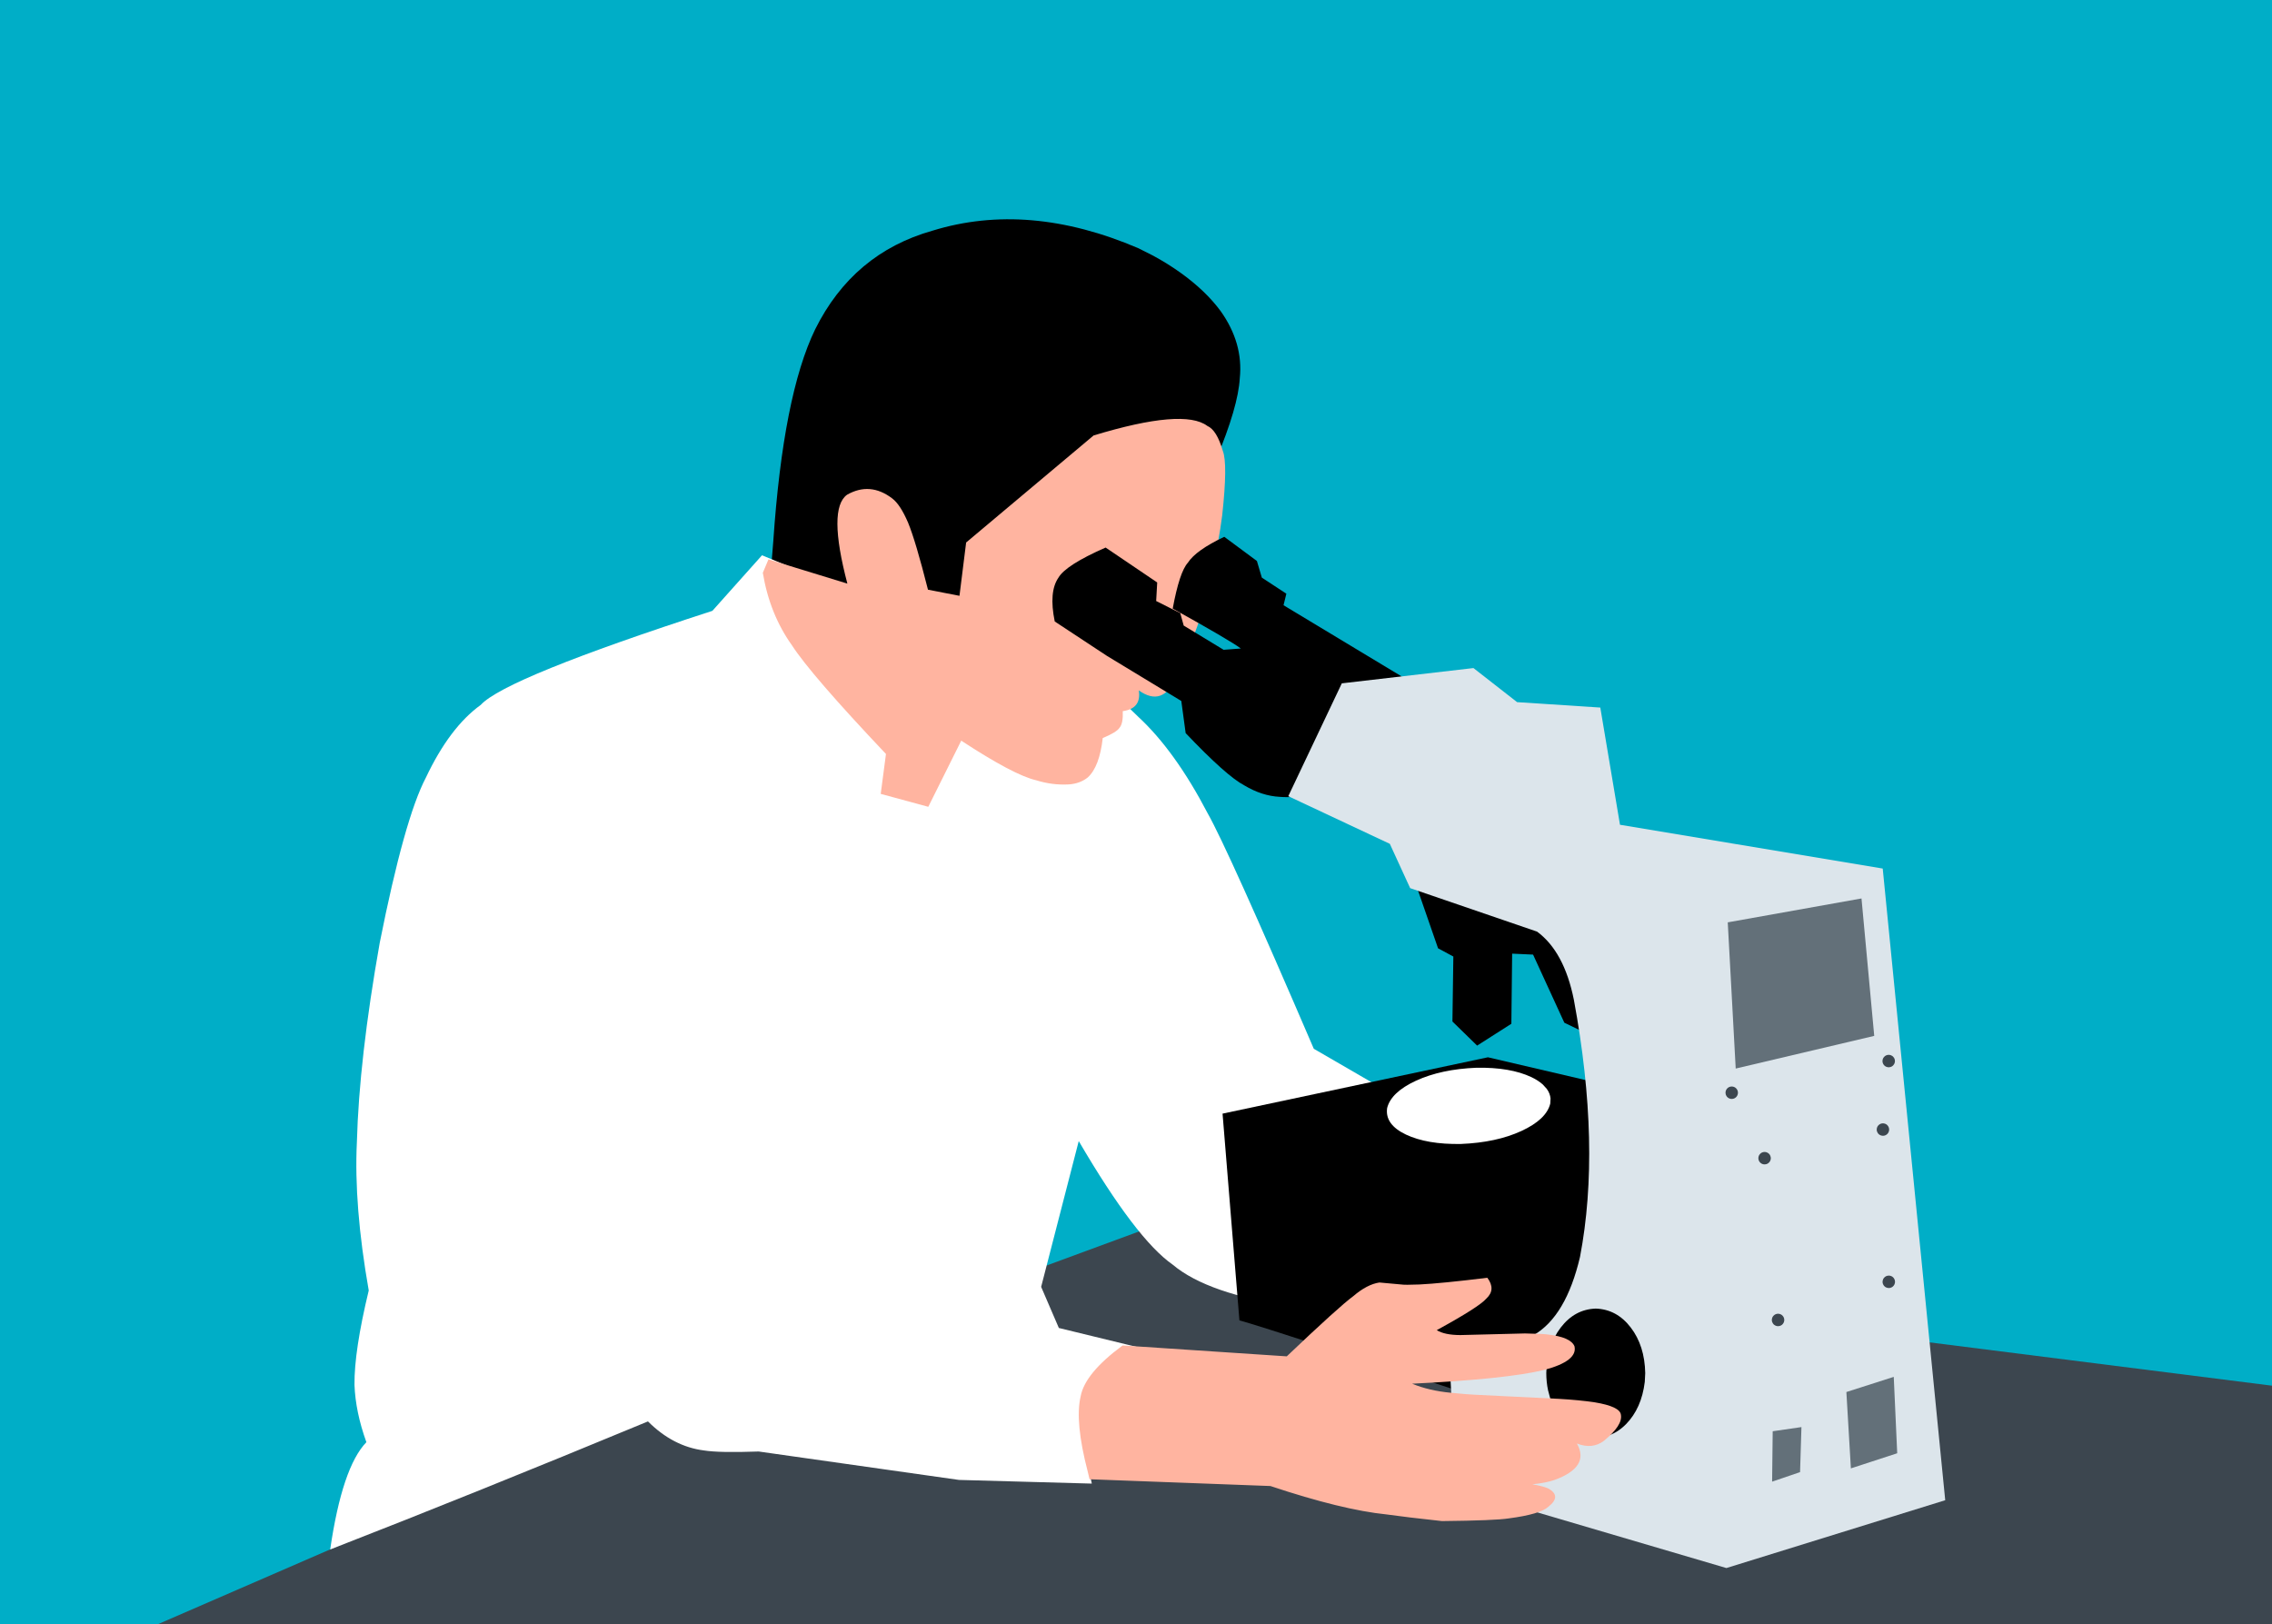 <?xml version="1.0" encoding="utf-8"?>
<svg xmlns="http://www.w3.org/2000/svg" xmlns:xlink="http://www.w3.org/1999/xlink" version= "1.1" width="1073px" height="767px" viewBox="-177 328 1073 767">
<rect x="-177" y="328" width="1073" height="767" fill="#333333" stroke="none"/>
<g id="layer1">
<g style="fill:rgb(0,174,199); fill-opacity:1.0; stroke-linejoin: miter">
<path d="M-177.001,326.63C-177.364,326.63,-177.712,326.774,-177.969,327.031C-178.225,327.288,-178.37,327.636,-178.37,327.999L-178.369,1095C-178.369,1095.756,-177.756,1096.368,-177,1096.368L896.001,1096.369C896.364,1096.369,896.712,1096.225,896.969,1095.968C897.225,1095.712,897.369,1095.364,897.369,1095.001L897.368,328C897.368,327.244,896.756,326.631,896,326.631L-177.001,326.63 Z"/>
</g>
<g style="fill:rgb(60,70,79); fill-opacity:1.0; stroke-linejoin: miter">
<path d="M370.925,905.913L122.331,997.478L-105.41,1096.369L897.361,1096.369L897.369,982.601L716.696,959.75L370.925,905.913 Z"/>
</g>
<g style="fill:rgb(0,0,0); fill-opacity:1.0; stroke-linejoin: miter">
<path d="M187.192,596.144L188.193,583.737Q192.88,514.625,207.988,483.523Q225.859,447.583,263.333,436.961Q308.648,422.972,360.624,445.232L367.66,448.784Q374.507,452.502,380.426,456.731Q392.354,465.264,399.491,474.943Q410.219,490.044,408.518,506.6Q407.733,520.177,397.334,544.992L280.543,651.29L187.192,596.144"/>
</g>
<g style="fill:rgb(255,255,255); fill-opacity:1.0; stroke-linejoin: miter">
<path d="M360.006,964.167L357.541,966.148Q340.835,978.712,336.691,990.745Q332.479,1001.204,338.636,1028.671L275.888,1026.935L181.311,1013.513Q162.662,1014.179,155.41,1013.007Q140.898,1011.16,129.015,999.302Q47.423,1033.114,-21.062,1059.785Q-15.386,1020.925,-3.969,1009.112Q-9.116,994.824,-9.587,982.028Q-9.745,965.996,-2.856,937.462Q-9.924,897.28,-8.457,867.444Q-7.407,828.2,2.327,773.308Q14.001,714.573,24.126,695.263Q35.386,671.473,50.036,660.915Q61.678,648.191,159.435,616.488L182.872,590.249L355.174,661.314L360.572,666.53Q377.954,682.604,393.364,712.138Q402.937,729.033,443.469,823.314L480.861,844.987L436.794,853.393L424.039,862.929L485.599,874.671L489.492,879.317L489.399,897.796L501.696,902.417L500.319,912.199L493.923,914.642L493.67,932.916Q472.043,931.565,465.924,936.329Q458.228,940.221,449.194,959.29L434.149,945.062Q393.431,939.274,376.816,925.254Q359.534,913.22,332.457,866.903L314.704,935.756L323.065,955.173L360.006,964.167"/>
</g>
<g style="fill:rgb(255,180,160); fill-opacity:1.0; stroke-linejoin: miter">
<path d="M238.939,702.933L241.417,684.09Q205.887,646.539,196.984,632.721Q186.499,618.019,183.254,598.53L185.927,592.186L223.188,603.625Q213.86,568.233,223.039,561.658Q233.919,555.459,244.355,563.387Q248.169,566.25,251.848,574.82Q255.434,583.484,261.256,606.5L276.133,609.389L279.278,584.212L339.472,533.664Q382.012,520.738,393.2,529.163Q397.632,531.066,400.503,540.976Q402.882,546.992,400.206,571.376Q398.963,581.947,393.202,610.211Q382.594,641.119,378.461,647.937Q372.151,662.107,360.821,654.065Q362.136,662.633,353.255,663.856Q353.485,669.635,351.743,671.677Q350.332,673.869,343.797,676.557Q342.259,690.116,336.722,695.169Q333.075,698.096,327.747,698.461Q319.924,698.879,312.419,696.518Q301.852,694.11,276.964,677.797L261.405,709.037L238.939,702.933"/>
</g>
<g style="fill:rgb(0,0,0); fill-opacity:1.0; stroke-linejoin: miter">
<path d="M600.144,844.706L525.713,827.333L400.378,853.943L408.341,951.586Q419.577,954.484,571.657,1004.568L600.144,844.706"/>
</g>
<g style="fill:rgb(0,0,0); fill-opacity:1.0; stroke-linejoin: miter">
<path d="M491.476,745.079L502.15,775.861L509.373,779.748L508.942,810.431L520.603,821.82L536.774,811.499L537.141,778.39L547.026,778.836L561.782,810.993L575.141,817.472L560.915,758.66L491.476,745.079"/>
</g>
<g style="fill:rgb(0,0,0); fill-opacity:1.0; stroke-linejoin: miter">
<path d="M449.998,701.871L447.173,702.43Q434.461,704.988,427.436,704.337Q419,703.921,410.648,698.919Q402.284,694.56,382.953,674.236L380.894,659.056L345.779,637.758L321.124,621.509Q318.249,607.532,322.865,600.833Q326.341,594.849,345.153,586.595L369.512,603.08L369.026,611.845L380.402,617.566L382.028,623.441L400.885,634.887L409.024,634.272Q403.572,630.253,376.841,615.425Q380.024,598.154,383.994,593.765Q387.793,587.872,401.188,581.523L416.595,592.93L418.926,600.786L430.509,608.389L429.179,613.841L484.968,647.465L449.998,701.871"/>
</g>
<g style="fill:rgb(220,229,235); fill-opacity:1.0; stroke-linejoin: miter">
<path d="M431.422,704.021L456.698,650.726L518.865,643.513L539.484,659.608L578.775,662.164L588.073,717.524L712.157,738.198L741.674,1036.522L638.329,1068.552L510.879,1031.042L507.461,969.182Q535.272,966.986,547.429,958.466Q562.627,949.58,569.192,921.601Q579.153,869.525,566.284,800.13Q561.71,777.422,548.921,767.99L488.974,747.446L479.374,726.528L431.422,704.021"/>
</g>
<g style="fill:rgb(60,70,79); fill-opacity:1.0; stroke-linejoin: miter">
<path d="M593.389,712.896L593.389,712.896L593.389,712.896L593.389,712.896"/>
</g>
<g style="fill:rgb(60,70,79); fill-opacity:1.0; stroke-linejoin: miter">
<path d="M279.255,570.039L279.255,570.039L279.255,570.039L279.255,570.039"/>
</g>
<g style="fill:rgb(60,70,79); fill-opacity:1.0; stroke-linejoin: miter">
<path d="M438.13,755.993L438.13,755.994L438.13,755.994L438.13,755.993"/>
</g>
<g style="fill:rgb(0,0,0); fill-opacity:1.0; stroke-linejoin: miter">
<path d="M599.994,976.494L599.781,980.629Q598.265,993.125,590.907,1000.618Q583.499,1008.104,573.46,1006.689Q563.879,1004.711,558.135,995.115Q556.294,992.013,555.102,988.355L554.101,984.595Q553.276,980.713,553.266,976.494Q553.517,963.544,560.11,954.945Q566.702,946.346,576.63,946.02Q586.559,946.346,593.151,954.945Q599.744,963.544,599.994,976.494"/>
</g>
<g style="fill:rgb(255,180,160); fill-opacity:1.0; stroke-linejoin: miter">
<path d="M337.565,1026.619L336.716,1023.049Q330.552,999.439,333.349,987.509Q335.332,976.59,353.18,963.427L430.702,968.572Q455.308,945.149,462.109,940.149Q468.674,934.539,474.467,933.699L485.579,934.704Q486.378,934.859,493.346,934.632Q503.655,934.127,525.428,931.461Q529.569,936.994,524.993,941.251Q521.603,945.242,501.532,956.203Q505.262,958.503,512.665,958.524L543.201,957.757Q552.658,957.946,554.043,958.269Q564.765,959.486,566.577,963.792Q568.201,970.727,552.477,974.946Q534.534,979.324,489.905,981.49Q497.906,984.815,508.249,985.779Q516.674,986.595,519.387,986.691L559.325,988.652Q568.862,989.198,576.116,990.282Q588.077,992.25,588.514,996.161Q589.409,1001.146,580.494,1008.461Q575.032,1012.587,567.724,1009.737Q573.993,1020.808,557.158,1026.95Q550.411,1029.227,538.826,1029.426Q525.438,1029.692,498.667,1027.549Q543.148,1026.326,554.092,1030.916Q560.713,1034.517,554.271,1039.589Q550.379,1043.166,535.542,1045.102Q529.149,1046.115,504.02,1046.375Q486.958,1044.527,477.864,1043.24Q456.833,1041.101,422.976,1029.818L337.565,1026.619"/>
</g>
<g style="fill:rgb(60,70,79); fill-opacity:1.0; stroke-linejoin: miter">
<path d="M643.782,844.069L643.755,844.467Q643.565,845.672,642.64,846.394Q641.708,847.116,640.446,846.979Q639.242,846.789,638.519,845.864Q638.288,845.565,638.138,845.212L638.012,844.85Q637.909,844.475,637.907,844.069Q637.939,842.821,638.768,841.992Q639.596,841.163,640.845,841.131Q642.093,841.163,642.922,841.992Q643.751,842.821,643.782,844.069"/>
</g>
<g style="fill:rgb(60,70,79); fill-opacity:1.0; stroke-linejoin: miter">
<path d="M717.92,829.115L717.893,829.513Q717.808,830.049,717.579,830.489Q717.26,831.018,717.152,831.095Q716.983,831.28,716.778,831.44Q716.364,831.761,715.884,831.912Q715.775,831.976,715.129,832.044Q714.865,832.056,714.584,832.025Q713.936,831.888,713.835,831.817Q713.603,831.72,713.395,831.587Q712.978,831.321,712.657,830.91Q711.941,829.915,712.062,828.843Q712.116,828.309,712.327,827.857Q712.432,827.632,712.577,827.427Q712.627,827.309,713.095,826.863Q713.873,826.205,714.983,826.177Q715.537,826.191,716.009,826.363Q716.581,826.612,716.671,826.709Q716.876,826.854,717.06,827.038Q717.486,827.516,717.524,827.637Q717.649,827.852,717.735,828.088Q717.906,828.56,717.92,829.115"/>
</g>
<g style="fill:rgb(60,70,79); fill-opacity:1.0; stroke-linejoin: miter">
<path d="M715.19,861.467L715.163,861.866Q715.043,862.509,714.849,862.841Q714.654,863.171,714.481,863.391Q714.265,863.622,714.048,863.792Q713.146,864.495,711.978,864.389Q710.78,864.238,710.075,863.438Q709.928,863.285,709.779,863.04Q709.683,862.931,709.456,862.363Q709.303,861.905,709.316,861.432Q709.357,860.207,710.178,859.398Q711.029,858.547,712.253,858.53Q712.693,858.524,713.279,858.715Q713.807,858.95,713.877,859.01Q714.134,859.195,714.33,859.39Q715.169,860.245,715.19,861.467"/>
</g>
<g style="fill:rgb(60,70,79); fill-opacity:1.0; stroke-linejoin: miter">
<path d="M659.299,874.983L659.272,875.382Q659.188,875.917,658.958,876.357Q658.843,876.577,658.692,876.773Q658.282,877.243,658.157,877.309Q657.743,877.629,657.264,877.78Q657.154,877.845,656.508,877.912Q656.244,877.924,655.963,877.894Q655.428,877.809,654.988,877.579Q654.459,877.26,654.381,877.153Q654.197,876.984,654.037,876.778Q653.32,875.784,653.441,874.711Q653.495,874.177,653.706,873.726Q653.811,873.5,653.956,873.295Q654.006,873.178,654.474,872.732Q655.252,872.074,656.362,872.046Q656.917,872.06,657.389,872.231Q657.519,872.25,658.05,872.577Q658.255,872.722,658.439,872.906Q658.807,873.275,659.018,873.726Q659.247,874.308,659.246,874.449Q659.292,874.706,659.299,874.983"/>
</g>
<g style="fill:rgb(60,70,79); fill-opacity:1.0; stroke-linejoin: miter">
<path d="M717.958,933.372L717.931,933.77Q717.775,934.52,717.617,934.746Q717.463,935.014,717.249,935.295Q717.082,935.481,716.816,935.697Q716.615,935.853,716.402,935.97Q716.303,936.053,715.731,936.228Q715.265,936.341,714.746,936.294Q714.102,936.182,714.002,936.121Q713.772,936.039,713.567,935.926Q713.173,935.716,712.81,935.307Q712.478,934.96,712.224,934.267Q712.056,933.706,712.084,933.337Q712.093,933.065,712.14,932.813Q712.14,932.674,712.37,932.104Q712.581,931.662,712.946,931.302Q713.324,930.924,713.776,930.711Q714.002,930.604,714.246,930.538Q714.357,930.48,715.021,930.434Q715.576,930.451,716.047,930.62Q716.516,930.829,716.624,930.9Q716.862,931.065,717.098,931.295Q717.284,931.485,717.43,931.693Q717.76,932.229,717.778,932.358Q717.949,932.828,717.958,933.372"/>
</g>
<g style="fill:rgb(60,70,79); fill-opacity:1.0; stroke-linejoin: miter">
<path d="M665.661,951.386L665.635,951.784Q665.477,952.894,664.589,953.662Q664.207,953.988,663.551,954.212Q662.74,954.369,662.449,954.308Q661.837,954.24,661.35,953.982Q660.743,953.632,660.546,953.356Q660.4,953.204,660.25,952.958Q659.94,952.398,659.927,952.281Q659.774,951.824,659.787,951.351Q659.828,950.125,660.649,949.316Q661.501,948.465,662.724,948.448Q663.353,948.472,663.829,948.657Q664.509,948.976,664.801,949.309Q665.233,949.769,665.38,950.128Q665.526,950.487,665.597,950.767Q665.654,951.091,665.661,951.386"/>
</g>
<g style="fill:rgb(99,112,121); fill-opacity:1.0; stroke-linejoin: miter">
<path d="M694.991,985.425L694.991,985.425L717.366,978.265Q718.183,996.305,718.999,1014.345Q708.059,1017.913,697.118,1021.482L694.991,985.425"/>
</g>
<g style="fill:rgb(99,112,121); fill-opacity:1.0; stroke-linejoin: miter">
<path d="M660.197,1003.948L660.197,1003.948L673.774,1001.98Q673.446,1012.615,673.118,1023.251Q666.517,1025.5,659.916,1027.748L660.197,1003.948"/>
</g>
<g style="fill:rgb(99,112,121); fill-opacity:1.0; stroke-linejoin: miter">
<path d="M638.966,763.607L702.131,752.319L708.147,817.226L642.725,832.653L638.966,763.607"/>
</g>
<g style="fill:rgb(255,255,255); fill-opacity:1.0; stroke-linejoin: miter">
<path d="M555.275,846.794L555.138,849.226Q553.282,856.706,541.501,862.15Q529.635,867.598,512.952,868.271Q496.998,868.549,486.993,863.834Q476.992,859.079,478.103,851.317Q479.959,843.837,491.74,838.393Q503.606,832.945,520.289,832.272Q536.244,831.994,546.249,836.71Q549.456,838.236,551.618,840.182L553.472,842.216Q555.04,844.346,555.275,846.794"/>
</g>
</g>
</svg>